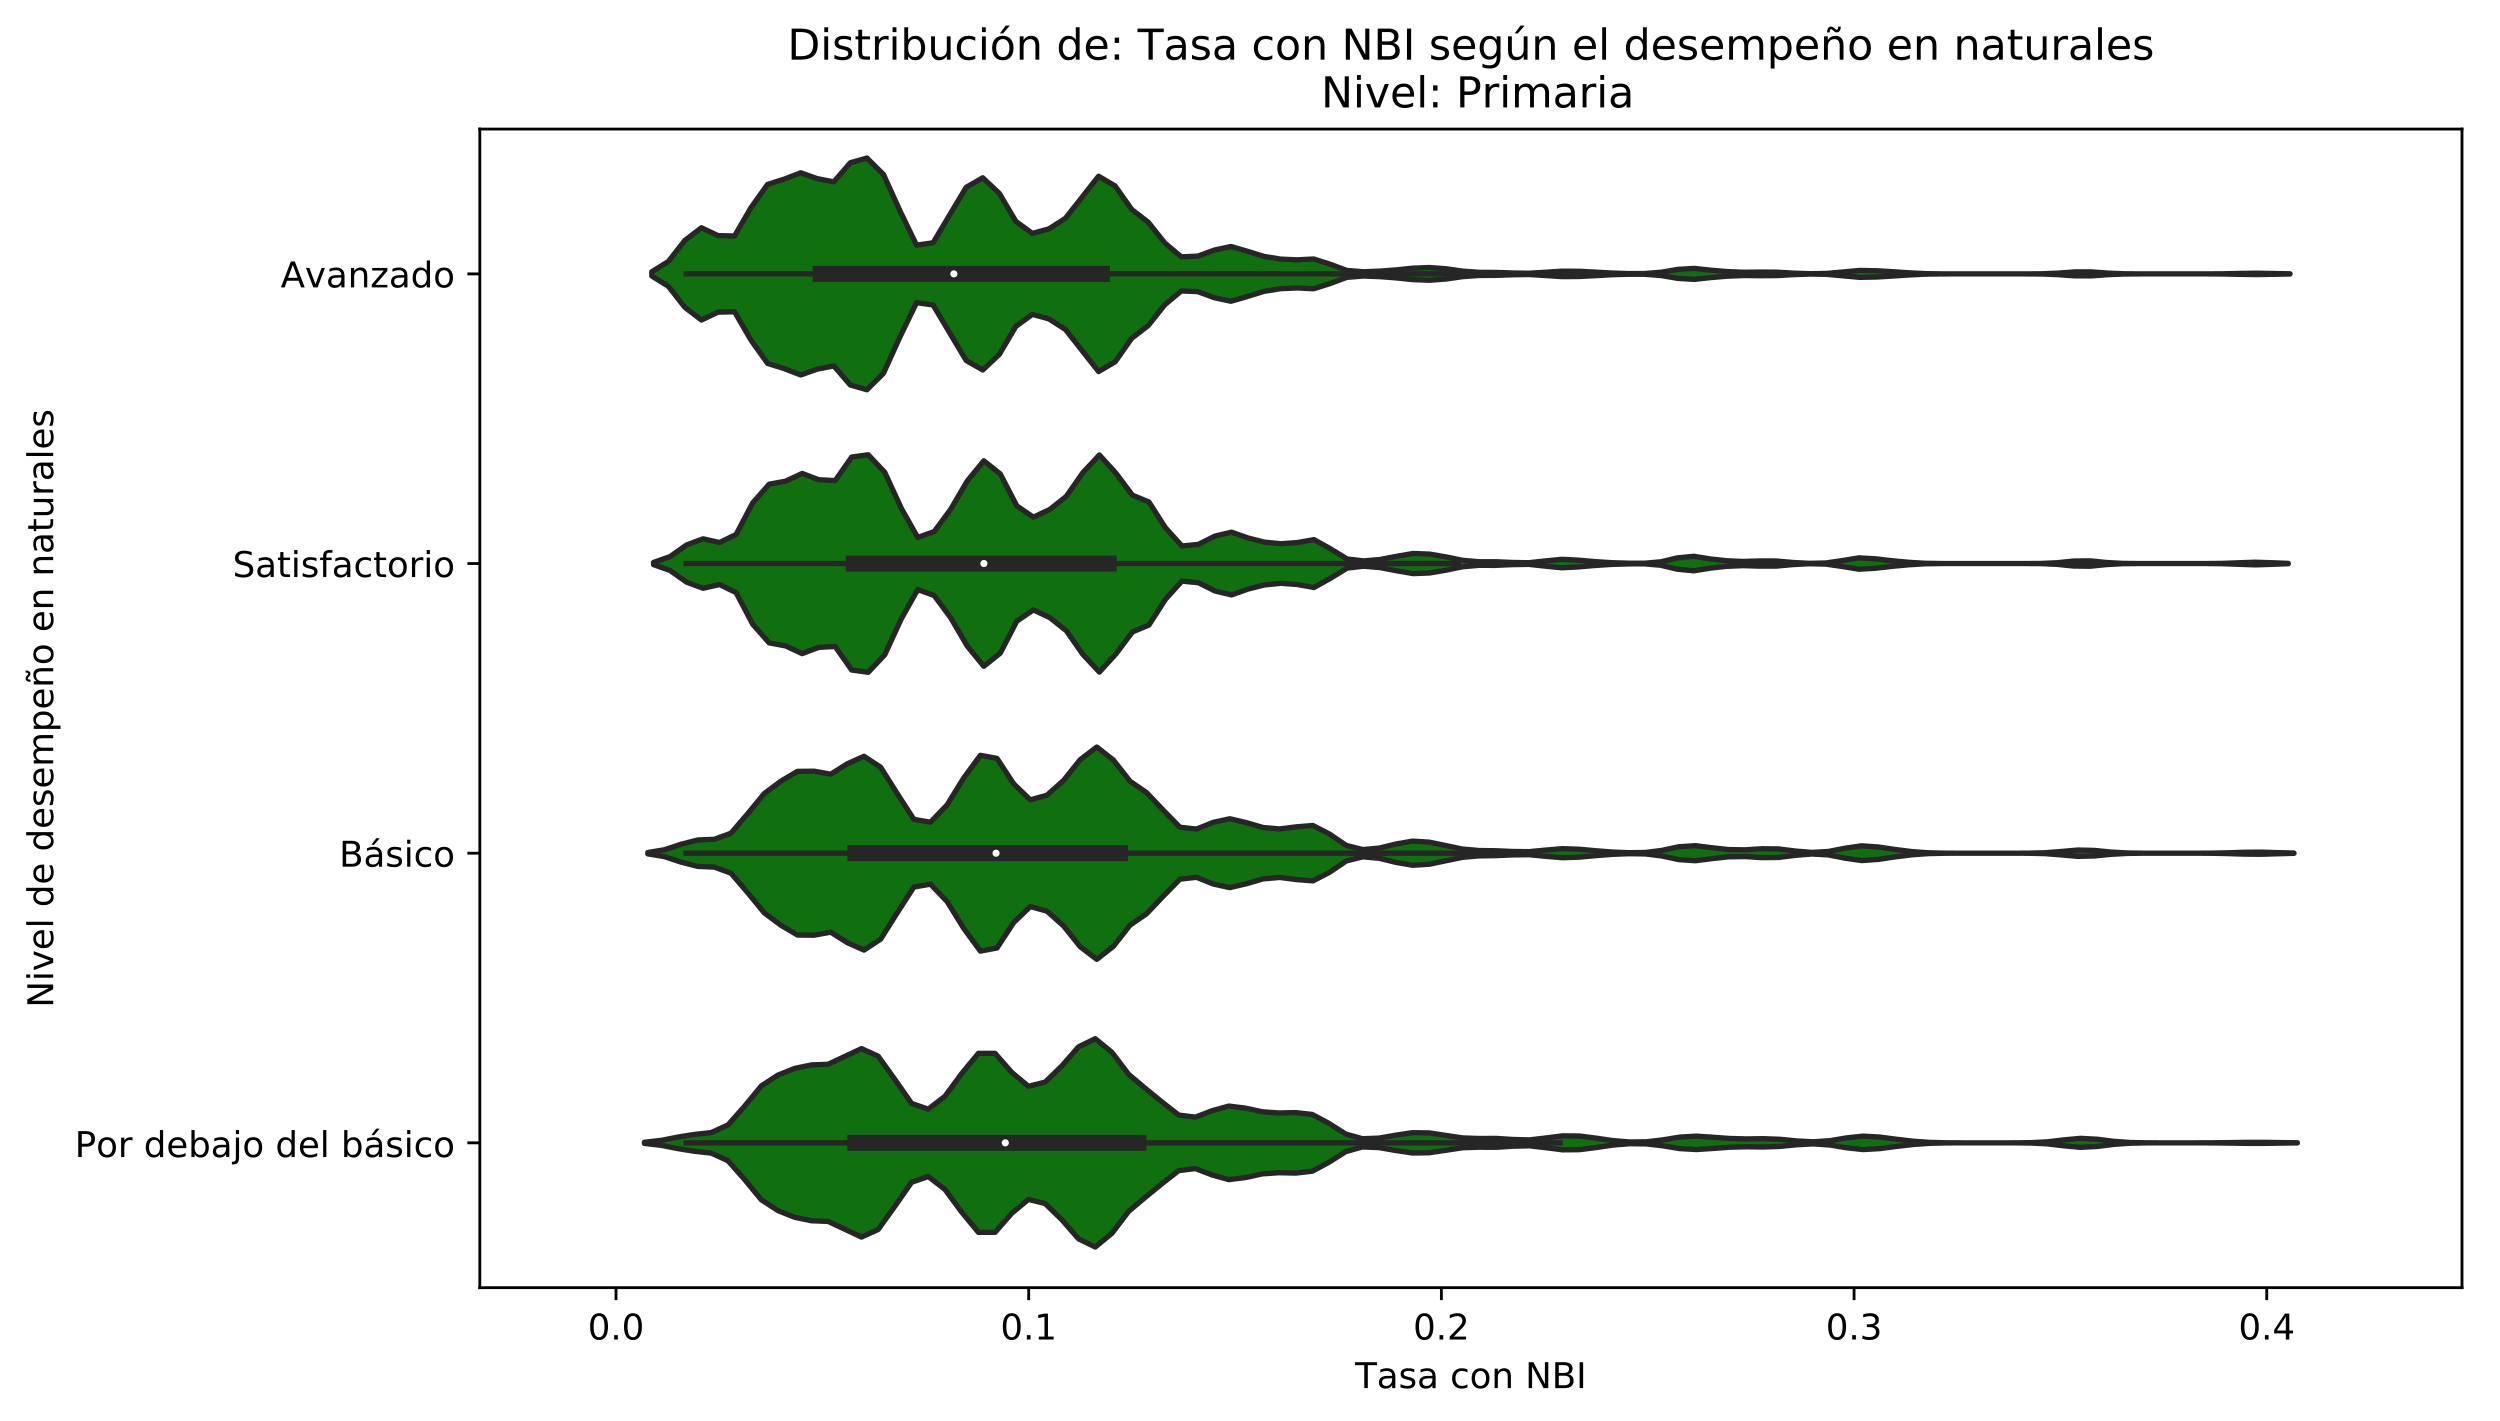 <?xml version="1.0" encoding="utf-8" standalone="no"?>
<!DOCTYPE svg PUBLIC "-//W3C//DTD SVG 1.1//EN"
  "http://www.w3.org/Graphics/SVG/1.1/DTD/svg11.dtd">
<!-- Created with matplotlib (https://matplotlib.org/) -->
<svg height="400.048pt" version="1.1" viewBox="0 0 703.773 400.048" width="703.773pt" xmlns="http://www.w3.org/2000/svg" xmlns:xlink="http://www.w3.org/1999/xlink">
 <defs>
  <style type="text/css">
*{stroke-linecap:butt;stroke-linejoin:round;}
  </style>
 </defs>
 <g id="figure_1">
  <g id="patch_1">
   <path d="M 0 400.048 
L 703.773 400.048 
L 703.773 0 
L 0 0 
z
" style="fill:#ffffff;"/>
  </g>
  <g id="axes_1">
   <g id="patch_2">
    <path d="M 135.073 362.491 
L 693.073 362.491 
L 693.073 36.331 
L 135.073 36.331 
z
" style="fill:#ffffff;"/>
   </g>
   <g id="PolyCollection_1">
    <defs>
     <path d="M 183.487 -322.349 
L 183.487 -323.544 
L 188.145 -326.43 
L 192.803 -332.378 
L 197.462 -335.932 
L 202.12 -333.726 
L 206.778 -333.614 
L 211.437 -341.637 
L 216.095 -348.154 
L 220.753 -349.611 
L 225.411 -351.407 
L 230.07 -349.758 
L 234.728 -348.862 
L 239.386 -354.24 
L 244.045 -355.562 
L 248.703 -350.943 
L 253.361 -340.665 
L 258.02 -331.045 
L 262.678 -331.711 
L 267.336 -339.539 
L 271.995 -347.328 
L 276.653 -349.998 
L 281.311 -345.61 
L 285.97 -337.732 
L 290.628 -334.344 
L 295.286 -335.623 
L 299.945 -338.609 
L 304.603 -344.529 
L 309.261 -350.439 
L 313.92 -347.698 
L 318.578 -341.083 
L 323.236 -337.499 
L 327.895 -331.646 
L 332.553 -327.744 
L 337.211 -327.954 
L 341.869 -329.659 
L 346.528 -330.66 
L 351.186 -329.307 
L 355.844 -327.862 
L 360.503 -327.112 
L 365.161 -326.908 
L 369.819 -327.14 
L 374.478 -325.658 
L 379.136 -323.928 
L 383.794 -323.55 
L 388.453 -323.73 
L 393.111 -324.084 
L 397.769 -324.564 
L 402.428 -324.742 
L 407.086 -324.393 
L 411.744 -323.724 
L 416.403 -323.391 
L 421.061 -323.367 
L 425.719 -323.206 
L 430.378 -323.129 
L 435.036 -323.409 
L 439.694 -323.714 
L 444.353 -323.688 
L 449.011 -323.458 
L 453.669 -323.193 
L 458.327 -323.048 
L 462.986 -323.055 
L 467.644 -323.419 
L 472.302 -324.215 
L 476.961 -324.494 
L 481.619 -323.987 
L 486.277 -323.597 
L 490.936 -323.412 
L 495.594 -323.462 
L 500.252 -323.429 
L 504.911 -323.162 
L 509.569 -323 
L 514.227 -323.081 
L 518.886 -323.499 
L 523.544 -323.923 
L 528.202 -323.833 
L 532.861 -323.559 
L 537.519 -323.243 
L 542.177 -323.015 
L 546.836 -322.953 
L 551.494 -322.946 
L 556.152 -322.946 
L 560.811 -322.946 
L 565.469 -322.946 
L 570.127 -322.948 
L 574.785 -322.981 
L 579.444 -323.171 
L 584.102 -323.513 
L 588.76 -323.512 
L 593.419 -323.17 
L 598.077 -322.981 
L 602.735 -322.948 
L 607.394 -322.946 
L 612.052 -322.946 
L 616.71 -322.946 
L 621.369 -322.95 
L 626.027 -322.982 
L 630.685 -323.08 
L 635.344 -323.144 
L 640.002 -323.062 
L 644.66 -322.973 
L 644.66 -322.919 
L 644.66 -322.919 
L 640.002 -322.831 
L 635.344 -322.749 
L 630.685 -322.813 
L 626.027 -322.911 
L 621.369 -322.942 
L 616.71 -322.946 
L 612.052 -322.946 
L 607.394 -322.946 
L 602.735 -322.944 
L 598.077 -322.911 
L 593.419 -322.723 
L 588.76 -322.38 
L 584.102 -322.379 
L 579.444 -322.722 
L 574.785 -322.911 
L 570.127 -322.944 
L 565.469 -322.946 
L 560.811 -322.946 
L 556.152 -322.946 
L 551.494 -322.946 
L 546.836 -322.94 
L 542.177 -322.878 
L 537.519 -322.649 
L 532.861 -322.334 
L 528.202 -322.06 
L 523.544 -321.97 
L 518.886 -322.393 
L 514.227 -322.812 
L 509.569 -322.892 
L 504.911 -322.73 
L 500.252 -322.463 
L 495.594 -322.431 
L 490.936 -322.481 
L 486.277 -322.295 
L 481.619 -321.906 
L 476.961 -321.399 
L 472.302 -321.678 
L 467.644 -322.474 
L 462.986 -322.837 
L 458.327 -322.844 
L 453.669 -322.699 
L 449.011 -322.434 
L 444.353 -322.204 
L 439.694 -322.178 
L 435.036 -322.483 
L 430.378 -322.764 
L 425.719 -322.686 
L 421.061 -322.526 
L 416.403 -322.501 
L 411.744 -322.168 
L 407.086 -321.5 
L 402.428 -321.15 
L 397.769 -321.329 
L 393.111 -321.809 
L 388.453 -322.163 
L 383.794 -322.343 
L 379.136 -321.964 
L 374.478 -320.235 
L 369.819 -318.753 
L 365.161 -318.985 
L 360.503 -318.78 
L 355.844 -318.03 
L 351.186 -316.586 
L 346.528 -315.232 
L 341.869 -316.233 
L 337.211 -317.938 
L 332.553 -318.149 
L 327.895 -314.247 
L 323.236 -308.394 
L 318.578 -304.809 
L 313.92 -298.194 
L 309.261 -295.453 
L 304.603 -301.364 
L 299.945 -307.283 
L 295.286 -310.27 
L 290.628 -311.549 
L 285.97 -308.16 
L 281.311 -300.282 
L 276.653 -295.894 
L 271.995 -298.565 
L 267.336 -306.353 
L 262.678 -314.181 
L 258.02 -314.847 
L 253.361 -305.228 
L 248.703 -294.95 
L 244.045 -290.33 
L 239.386 -291.653 
L 234.728 -297.03 
L 230.07 -296.134 
L 225.411 -294.486 
L 220.753 -296.281 
L 216.095 -297.738 
L 211.437 -304.256 
L 206.778 -312.278 
L 202.12 -312.166 
L 197.462 -309.96 
L 192.803 -313.515 
L 188.145 -319.463 
L 183.487 -322.349 
z
" id="m5e49f0e936" style="stroke:#262626;stroke-width:1.5;"/>
    </defs>
    <g clip-path="url(#p436d65bd64)">
     <use style="fill:#107010;stroke:#262626;stroke-width:1.5;" x="0" xlink:href="#m5e49f0e936" y="400.048"/>
    </g>
   </g>
   <g id="PolyCollection_2">
    <defs>
     <path d="M 183.978 -241.088 
L 183.978 -241.725 
L 188.627 -243.359 
L 193.275 -246.645 
L 197.923 -248.369 
L 202.572 -247.329 
L 207.22 -249.597 
L 211.869 -258.452 
L 216.517 -263.737 
L 221.165 -264.601 
L 225.814 -266.769 
L 230.462 -265.005 
L 235.111 -264.755 
L 239.759 -271.386 
L 244.407 -272.028 
L 249.056 -267.11 
L 253.704 -257.006 
L 258.353 -248.741 
L 263.001 -250.427 
L 267.649 -256.71 
L 272.298 -264.653 
L 276.946 -270.333 
L 281.594 -266.619 
L 286.243 -257.634 
L 290.891 -254.467 
L 295.54 -256.637 
L 300.188 -260.333 
L 304.836 -266.996 
L 309.485 -271.969 
L 314.133 -266.862 
L 318.782 -260.662 
L 323.43 -258.736 
L 328.078 -251.486 
L 332.727 -246.352 
L 337.375 -246.817 
L 342.023 -249.137 
L 346.672 -250.246 
L 351.32 -248.605 
L 355.969 -247.425 
L 360.617 -246.98 
L 365.265 -247.323 
L 369.914 -248.147 
L 374.562 -245.545 
L 379.211 -242.698 
L 383.859 -242.159 
L 388.507 -242.55 
L 393.156 -243.446 
L 397.804 -244.243 
L 402.452 -244.065 
L 407.101 -243.269 
L 411.749 -242.313 
L 416.398 -241.913 
L 421.046 -241.925 
L 425.694 -241.716 
L 430.343 -241.642 
L 434.991 -242.141 
L 439.64 -242.602 
L 444.288 -242.366 
L 448.936 -241.959 
L 453.585 -241.66 
L 458.233 -241.512 
L 462.881 -241.493 
L 467.53 -241.894 
L 472.178 -243.004 
L 476.827 -243.456 
L 481.475 -242.699 
L 486.123 -242.195 
L 490.772 -241.996 
L 495.42 -242.147 
L 500.069 -242.127 
L 504.717 -241.708 
L 509.365 -241.468 
L 514.014 -241.573 
L 518.662 -242.249 
L 523.311 -243.009 
L 527.959 -242.741 
L 532.607 -242.2 
L 537.256 -241.767 
L 541.904 -241.482 
L 546.552 -241.412 
L 551.201 -241.406 
L 555.849 -241.406 
L 560.498 -241.406 
L 565.146 -241.406 
L 569.794 -241.407 
L 574.443 -241.434 
L 579.091 -241.639 
L 583.74 -242.109 
L 588.388 -242.167 
L 593.036 -241.702 
L 597.685 -241.447 
L 602.333 -241.408 
L 606.981 -241.406 
L 611.63 -241.406 
L 616.278 -241.406 
L 620.927 -241.41 
L 625.575 -241.452 
L 630.223 -241.626 
L 634.872 -241.782 
L 639.52 -241.637 
L 644.169 -241.457 
L 644.169 -241.355 
L 644.169 -241.355 
L 639.52 -241.175 
L 634.872 -241.03 
L 630.223 -241.187 
L 625.575 -241.36 
L 620.927 -241.403 
L 616.278 -241.406 
L 611.63 -241.406 
L 606.981 -241.406 
L 602.333 -241.404 
L 597.685 -241.365 
L 593.036 -241.111 
L 588.388 -240.645 
L 583.74 -240.703 
L 579.091 -241.173 
L 574.443 -241.379 
L 569.794 -241.405 
L 565.146 -241.406 
L 560.498 -241.406 
L 555.849 -241.406 
L 551.201 -241.406 
L 546.552 -241.4 
L 541.904 -241.331 
L 537.256 -241.045 
L 532.607 -240.612 
L 527.959 -240.072 
L 523.311 -239.803 
L 518.662 -240.564 
L 514.014 -241.239 
L 509.365 -241.345 
L 504.717 -241.105 
L 500.069 -240.685 
L 495.42 -240.666 
L 490.772 -240.817 
L 486.123 -240.618 
L 481.475 -240.114 
L 476.827 -239.356 
L 472.178 -239.809 
L 467.53 -240.918 
L 462.881 -241.32 
L 458.233 -241.301 
L 453.585 -241.152 
L 448.936 -240.853 
L 444.288 -240.447 
L 439.64 -240.211 
L 434.991 -240.672 
L 430.343 -241.171 
L 425.694 -241.097 
L 421.046 -240.888 
L 416.398 -240.899 
L 411.749 -240.5 
L 407.101 -239.543 
L 402.452 -238.747 
L 397.804 -238.569 
L 393.156 -239.367 
L 388.507 -240.263 
L 383.859 -240.654 
L 379.211 -240.114 
L 374.562 -237.268 
L 369.914 -234.665 
L 365.265 -235.49 
L 360.617 -235.833 
L 355.969 -235.387 
L 351.32 -234.208 
L 346.672 -232.566 
L 342.023 -233.675 
L 337.375 -235.996 
L 332.727 -236.461 
L 328.078 -231.326 
L 323.43 -224.077 
L 318.782 -222.15 
L 314.133 -215.95 
L 309.485 -210.843 
L 304.836 -215.816 
L 300.188 -222.479 
L 295.54 -226.175 
L 290.891 -228.345 
L 286.243 -225.178 
L 281.594 -216.194 
L 276.946 -212.479 
L 272.298 -218.16 
L 267.649 -226.102 
L 263.001 -232.385 
L 258.353 -234.071 
L 253.704 -225.806 
L 249.056 -215.702 
L 244.407 -210.784 
L 239.759 -211.426 
L 235.111 -218.058 
L 230.462 -217.807 
L 225.814 -216.043 
L 221.165 -218.211 
L 216.517 -219.075 
L 211.869 -224.361 
L 207.22 -233.216 
L 202.572 -235.484 
L 197.923 -234.443 
L 193.275 -236.167 
L 188.627 -239.454 
L 183.978 -241.088 
z
" id="m58776762fe" style="stroke:#262626;stroke-width:1.5;"/>
    </defs>
    <g clip-path="url(#p436d65bd64)">
     <use style="fill:#107010;stroke:#262626;stroke-width:1.5;" x="0" xlink:href="#m58776762fe" y="400.048"/>
    </g>
   </g>
   <g id="PolyCollection_3">
    <defs>
     <path d="M 182.367 -159.669 
L 182.367 -160.064 
L 187.048 -160.838 
L 191.729 -162.388 
L 196.41 -163.585 
L 201.091 -163.786 
L 205.772 -165.494 
L 210.452 -170.943 
L 215.133 -176.652 
L 219.814 -180.134 
L 224.495 -182.91 
L 229.176 -182.952 
L 233.857 -182.104 
L 238.538 -185.053 
L 243.219 -187.146 
L 247.9 -184.072 
L 252.581 -176.648 
L 257.262 -169.393 
L 261.943 -168.593 
L 266.624 -173.483 
L 271.305 -181.046 
L 275.986 -187.426 
L 280.667 -186.556 
L 285.348 -179.407 
L 290.028 -174.893 
L 294.709 -176.176 
L 299.39 -180.334 
L 304.071 -186.183 
L 308.752 -189.75 
L 313.433 -186.087 
L 318.114 -180.125 
L 322.795 -176.892 
L 327.476 -171.964 
L 332.157 -167.181 
L 336.838 -166.658 
L 341.519 -168.543 
L 346.2 -169.567 
L 350.881 -168.466 
L 355.562 -167.104 
L 360.243 -166.698 
L 364.924 -167.292 
L 369.604 -167.663 
L 374.285 -165.248 
L 378.966 -162.061 
L 383.647 -160.893 
L 388.328 -161.318 
L 393.009 -162.463 
L 397.69 -163.275 
L 402.371 -162.975 
L 407.052 -161.996 
L 411.733 -161.029 
L 416.414 -160.622 
L 421.095 -160.562 
L 425.776 -160.353 
L 430.457 -160.303 
L 435.138 -160.747 
L 439.819 -161.144 
L 444.5 -160.99 
L 449.181 -160.564 
L 453.861 -160.199 
L 458.542 -160.012 
L 463.223 -160.078 
L 467.904 -160.668 
L 472.585 -161.678 
L 477.266 -161.99 
L 481.947 -161.4 
L 486.628 -160.885 
L 491.309 -160.822 
L 495.99 -161.12 
L 500.671 -161.068 
L 505.352 -160.485 
L 510.033 -160.098 
L 514.714 -160.357 
L 519.395 -161.272 
L 524.076 -161.948 
L 528.757 -161.617 
L 533.437 -160.919 
L 538.118 -160.334 
L 542.799 -159.989 
L 547.48 -159.883 
L 552.161 -159.867 
L 556.842 -159.866 
L 561.523 -159.866 
L 566.204 -159.867 
L 570.885 -159.881 
L 575.566 -159.989 
L 580.247 -160.35 
L 584.928 -160.762 
L 589.609 -160.648 
L 594.29 -160.188 
L 598.971 -159.929 
L 603.652 -159.872 
L 608.333 -159.866 
L 613.013 -159.866 
L 617.694 -159.868 
L 622.375 -159.887 
L 627.056 -159.975 
L 631.737 -160.132 
L 636.418 -160.174 
L 641.099 -160.034 
L 645.78 -159.909 
L 645.78 -159.823 
L 645.78 -159.823 
L 641.099 -159.698 
L 636.418 -159.558 
L 631.737 -159.6 
L 627.056 -159.758 
L 622.375 -159.845 
L 617.694 -159.864 
L 613.013 -159.866 
L 608.333 -159.866 
L 603.652 -159.861 
L 598.971 -159.804 
L 594.29 -159.545 
L 589.609 -159.084 
L 584.928 -158.97 
L 580.247 -159.382 
L 575.566 -159.743 
L 570.885 -159.851 
L 566.204 -159.865 
L 561.523 -159.866 
L 556.842 -159.866 
L 552.161 -159.865 
L 547.48 -159.85 
L 542.799 -159.744 
L 538.118 -159.399 
L 533.437 -158.814 
L 528.757 -158.115 
L 524.076 -157.784 
L 519.395 -158.46 
L 514.714 -159.375 
L 510.033 -159.634 
L 505.352 -159.248 
L 500.671 -158.665 
L 495.99 -158.612 
L 491.309 -158.91 
L 486.628 -158.847 
L 481.947 -158.332 
L 477.266 -157.743 
L 472.585 -158.055 
L 467.904 -159.064 
L 463.223 -159.654 
L 458.542 -159.72 
L 453.861 -159.534 
L 449.181 -159.168 
L 444.5 -158.743 
L 439.819 -158.588 
L 435.138 -158.986 
L 430.457 -159.43 
L 425.776 -159.38 
L 421.095 -159.17 
L 416.414 -159.11 
L 411.733 -158.703 
L 407.052 -157.737 
L 402.371 -156.757 
L 397.69 -156.458 
L 393.009 -157.269 
L 388.328 -158.414 
L 383.647 -158.839 
L 378.966 -157.671 
L 374.285 -154.484 
L 369.604 -152.069 
L 364.924 -152.441 
L 360.243 -153.035 
L 355.562 -152.629 
L 350.881 -151.266 
L 346.2 -150.165 
L 341.519 -151.19 
L 336.838 -153.075 
L 332.157 -152.552 
L 327.476 -147.769 
L 322.795 -142.84 
L 318.114 -139.608 
L 313.433 -133.645 
L 308.752 -129.983 
L 304.071 -133.55 
L 299.39 -139.399 
L 294.709 -143.556 
L 290.028 -144.839 
L 285.348 -140.325 
L 280.667 -133.177 
L 275.986 -132.306 
L 271.305 -138.686 
L 266.624 -146.249 
L 261.943 -151.14 
L 257.262 -150.339 
L 252.581 -143.085 
L 247.9 -135.66 
L 243.219 -132.586 
L 238.538 -134.679 
L 233.857 -137.628 
L 229.176 -136.781 
L 224.495 -136.822 
L 219.814 -139.598 
L 215.133 -143.08 
L 210.452 -148.79 
L 205.772 -154.239 
L 201.091 -155.947 
L 196.41 -156.147 
L 191.729 -157.344 
L 187.048 -158.894 
L 182.367 -159.669 
z
" id="ma021d42255" style="stroke:#262626;stroke-width:1.5;"/>
    </defs>
    <g clip-path="url(#p436d65bd64)">
     <use style="fill:#107010;stroke:#262626;stroke-width:1.5;" x="0" xlink:href="#ma021d42255" y="400.048"/>
    </g>
   </g>
   <g id="PolyCollection_4">
    <defs>
     <path d="M 181.412 -78.155 
L 181.412 -78.498 
L 186.112 -79.023 
L 190.812 -79.952 
L 195.513 -80.702 
L 200.213 -81.221 
L 204.913 -83.352 
L 209.613 -88.642 
L 214.313 -94.348 
L 219.014 -97.41 
L 223.714 -99.29 
L 228.414 -100.266 
L 233.114 -100.448 
L 237.815 -102.646 
L 242.515 -104.851 
L 247.215 -102.72 
L 251.915 -96.175 
L 256.616 -89.428 
L 261.316 -87.811 
L 266.016 -91.448 
L 270.716 -97.814 
L 275.417 -103.524 
L 280.117 -103.516 
L 284.817 -98.163 
L 289.517 -94.247 
L 294.217 -95.423 
L 298.918 -99.976 
L 303.618 -105.35 
L 308.318 -107.651 
L 313.018 -103.8 
L 317.719 -97.62 
L 322.419 -93.659 
L 327.119 -89.815 
L 331.819 -86.151 
L 336.52 -85.568 
L 341.22 -87.375 
L 345.92 -88.681 
L 350.62 -88.105 
L 355.321 -87.071 
L 360.021 -86.739 
L 364.721 -86.846 
L 369.421 -86.315 
L 374.121 -83.798 
L 378.822 -80.807 
L 383.522 -79.491 
L 388.222 -79.667 
L 392.922 -80.489 
L 397.623 -81.185 
L 402.323 -81.124 
L 407.023 -80.421 
L 411.723 -79.717 
L 416.424 -79.552 
L 421.124 -79.582 
L 425.824 -79.283 
L 430.524 -79.163 
L 435.224 -79.706 
L 439.925 -80.298 
L 444.625 -80.253 
L 449.325 -79.652 
L 454.025 -78.96 
L 458.726 -78.577 
L 463.426 -78.626 
L 468.126 -79.171 
L 472.826 -79.945 
L 477.527 -80.217 
L 482.227 -79.909 
L 486.927 -79.56 
L 491.627 -79.439 
L 496.328 -79.504 
L 501.028 -79.335 
L 505.728 -78.876 
L 510.428 -78.622 
L 515.128 -78.935 
L 519.829 -79.724 
L 524.529 -80.224 
L 529.229 -79.948 
L 533.929 -79.334 
L 538.63 -78.786 
L 543.33 -78.46 
L 548.03 -78.348 
L 552.73 -78.328 
L 557.431 -78.326 
L 562.131 -78.327 
L 566.831 -78.331 
L 571.531 -78.378 
L 576.232 -78.611 
L 580.932 -79.155 
L 585.632 -79.597 
L 590.332 -79.353 
L 595.032 -78.764 
L 599.733 -78.425 
L 604.433 -78.338 
L 609.133 -78.327 
L 613.833 -78.327 
L 618.534 -78.33 
L 623.234 -78.348 
L 627.934 -78.406 
L 632.634 -78.478 
L 637.335 -78.478 
L 642.035 -78.406 
L 646.735 -78.348 
L 646.735 -78.304 
L 646.735 -78.304 
L 642.035 -78.246 
L 637.335 -78.175 
L 632.634 -78.175 
L 627.934 -78.246 
L 623.234 -78.304 
L 618.534 -78.323 
L 613.833 -78.326 
L 609.133 -78.326 
L 604.433 -78.315 
L 599.733 -78.228 
L 595.032 -77.888 
L 590.332 -77.299 
L 585.632 -77.056 
L 580.932 -77.498 
L 576.232 -78.042 
L 571.531 -78.275 
L 566.831 -78.321 
L 562.131 -78.326 
L 557.431 -78.326 
L 552.73 -78.324 
L 548.03 -78.304 
L 543.33 -78.193 
L 538.63 -77.867 
L 533.929 -77.319 
L 529.229 -76.704 
L 524.529 -76.429 
L 519.829 -76.928 
L 515.128 -77.717 
L 510.428 -78.03 
L 505.728 -77.776 
L 501.028 -77.318 
L 496.328 -77.149 
L 491.627 -77.214 
L 486.927 -77.093 
L 482.227 -76.744 
L 477.527 -76.436 
L 472.826 -76.707 
L 468.126 -77.482 
L 463.426 -78.026 
L 458.726 -78.076 
L 454.025 -77.692 
L 449.325 -77.001 
L 444.625 -76.4 
L 439.925 -76.354 
L 435.224 -76.947 
L 430.524 -77.489 
L 425.824 -77.37 
L 421.124 -77.07 
L 416.424 -77.1 
L 411.723 -76.936 
L 407.023 -76.232 
L 402.323 -75.529 
L 397.623 -75.468 
L 392.922 -76.163 
L 388.222 -76.985 
L 383.522 -77.162 
L 378.822 -75.845 
L 374.121 -72.854 
L 369.421 -70.337 
L 364.721 -69.806 
L 360.021 -69.914 
L 355.321 -69.582 
L 350.62 -68.548 
L 345.92 -67.971 
L 341.22 -69.277 
L 336.52 -71.084 
L 331.819 -70.502 
L 327.119 -66.838 
L 322.419 -62.993 
L 317.719 -59.033 
L 313.018 -52.853 
L 308.318 -49.001 
L 303.618 -51.302 
L 298.918 -56.676 
L 294.217 -61.23 
L 289.517 -62.405 
L 284.817 -58.49 
L 280.117 -53.136 
L 275.417 -53.129 
L 270.716 -58.839 
L 266.016 -65.205 
L 261.316 -68.842 
L 256.616 -67.224 
L 251.915 -60.478 
L 247.215 -53.933 
L 242.515 -51.802 
L 237.815 -54.007 
L 233.114 -56.205 
L 228.414 -56.386 
L 223.714 -57.363 
L 219.014 -59.242 
L 214.313 -62.304 
L 209.613 -68.011 
L 204.913 -73.301 
L 200.213 -75.432 
L 195.513 -75.95 
L 190.812 -76.7 
L 186.112 -77.629 
L 181.412 -78.155 
z
" id="m48f2f990d2" style="stroke:#262626;stroke-width:1.5;"/>
    </defs>
    <g clip-path="url(#p436d65bd64)">
     <use style="fill:#107010;stroke:#262626;stroke-width:1.5;" x="0" xlink:href="#m48f2f990d2" y="400.048"/>
    </g>
   </g>
   <g id="matplotlib.axis_1">
    <g id="xtick_1">
     <g id="line2d_1">
      <defs>
       <path d="M 0 0 
L 0 3.5 
" id="ma6c161cfc2" style="stroke:#000000;stroke-width:0.8;"/>
      </defs>
      <g>
       <use style="stroke:#000000;stroke-width:0.8;" x="173.415" xlink:href="#ma6c161cfc2" y="362.491"/>
      </g>
     </g>
     <g id="text_1">
      <!-- 0.0 -->
      <defs>
       <path d="M 31.781 66.406 
Q 24.172 66.406 20.328 58.906 
Q 16.5 51.422 16.5 36.375 
Q 16.5 21.391 20.328 13.891 
Q 24.172 6.391 31.781 6.391 
Q 39.453 6.391 43.281 13.891 
Q 47.125 21.391 47.125 36.375 
Q 47.125 51.422 43.281 58.906 
Q 39.453 66.406 31.781 66.406 
z
M 31.781 74.219 
Q 44.047 74.219 50.516 64.516 
Q 56.984 54.828 56.984 36.375 
Q 56.984 17.969 50.516 8.266 
Q 44.047 -1.422 31.781 -1.422 
Q 19.531 -1.422 13.062 8.266 
Q 6.594 17.969 6.594 36.375 
Q 6.594 54.828 13.062 64.516 
Q 19.531 74.219 31.781 74.219 
z
" id="DejaVuSans-48"/>
       <path d="M 10.688 12.406 
L 21 12.406 
L 21 0 
L 10.688 0 
z
" id="DejaVuSans-46"/>
      </defs>
      <g transform="translate(165.464 377.09)scale(0.1 -0.1)">
       <use xlink:href="#DejaVuSans-48"/>
       <use x="63.623" xlink:href="#DejaVuSans-46"/>
       <use x="95.41" xlink:href="#DejaVuSans-48"/>
      </g>
     </g>
    </g>
    <g id="xtick_2">
     <g id="line2d_2">
      <g>
       <use style="stroke:#000000;stroke-width:0.8;" x="289.589" xlink:href="#ma6c161cfc2" y="362.491"/>
      </g>
     </g>
     <g id="text_2">
      <!-- 0.1 -->
      <defs>
       <path d="M 12.406 8.297 
L 28.516 8.297 
L 28.516 63.922 
L 10.984 60.406 
L 10.984 69.391 
L 28.422 72.906 
L 38.281 72.906 
L 38.281 8.297 
L 54.391 8.297 
L 54.391 0 
L 12.406 0 
z
" id="DejaVuSans-49"/>
      </defs>
      <g transform="translate(281.638 377.09)scale(0.1 -0.1)">
       <use xlink:href="#DejaVuSans-48"/>
       <use x="63.623" xlink:href="#DejaVuSans-46"/>
       <use x="95.41" xlink:href="#DejaVuSans-49"/>
      </g>
     </g>
    </g>
    <g id="xtick_3">
     <g id="line2d_3">
      <g>
       <use style="stroke:#000000;stroke-width:0.8;" x="405.763" xlink:href="#ma6c161cfc2" y="362.491"/>
      </g>
     </g>
     <g id="text_3">
      <!-- 0.2 -->
      <defs>
       <path d="M 19.188 8.297 
L 53.609 8.297 
L 53.609 0 
L 7.328 0 
L 7.328 8.297 
Q 12.938 14.109 22.625 23.891 
Q 32.328 33.688 34.812 36.531 
Q 39.547 41.844 41.422 45.531 
Q 43.312 49.219 43.312 52.781 
Q 43.312 58.594 39.234 62.25 
Q 35.156 65.922 28.609 65.922 
Q 23.969 65.922 18.812 64.312 
Q 13.672 62.703 7.812 59.422 
L 7.812 69.391 
Q 13.766 71.781 18.938 73 
Q 24.125 74.219 28.422 74.219 
Q 39.75 74.219 46.484 68.547 
Q 53.219 62.891 53.219 53.422 
Q 53.219 48.922 51.531 44.891 
Q 49.859 40.875 45.406 35.406 
Q 44.188 33.984 37.641 27.219 
Q 31.109 20.453 19.188 8.297 
z
" id="DejaVuSans-50"/>
      </defs>
      <g transform="translate(397.812 377.09)scale(0.1 -0.1)">
       <use xlink:href="#DejaVuSans-48"/>
       <use x="63.623" xlink:href="#DejaVuSans-46"/>
       <use x="95.41" xlink:href="#DejaVuSans-50"/>
      </g>
     </g>
    </g>
    <g id="xtick_4">
     <g id="line2d_4">
      <g>
       <use style="stroke:#000000;stroke-width:0.8;" x="521.937" xlink:href="#ma6c161cfc2" y="362.491"/>
      </g>
     </g>
     <g id="text_4">
      <!-- 0.3 -->
      <defs>
       <path d="M 40.578 39.312 
Q 47.656 37.797 51.625 33 
Q 55.609 28.219 55.609 21.188 
Q 55.609 10.406 48.188 4.484 
Q 40.766 -1.422 27.094 -1.422 
Q 22.516 -1.422 17.656 -0.516 
Q 12.797 0.391 7.625 2.203 
L 7.625 11.719 
Q 11.719 9.328 16.594 8.109 
Q 21.484 6.891 26.812 6.891 
Q 36.078 6.891 40.938 10.547 
Q 45.797 14.203 45.797 21.188 
Q 45.797 27.641 41.281 31.266 
Q 36.766 34.906 28.719 34.906 
L 20.219 34.906 
L 20.219 43.016 
L 29.109 43.016 
Q 36.375 43.016 40.234 45.922 
Q 44.094 48.828 44.094 54.297 
Q 44.094 59.906 40.109 62.906 
Q 36.141 65.922 28.719 65.922 
Q 24.656 65.922 20.016 65.031 
Q 15.375 64.156 9.812 62.312 
L 9.812 71.094 
Q 15.438 72.656 20.344 73.438 
Q 25.25 74.219 29.594 74.219 
Q 40.828 74.219 47.359 69.109 
Q 53.906 64.016 53.906 55.328 
Q 53.906 49.266 50.438 45.094 
Q 46.969 40.922 40.578 39.312 
z
" id="DejaVuSans-51"/>
      </defs>
      <g transform="translate(513.986 377.09)scale(0.1 -0.1)">
       <use xlink:href="#DejaVuSans-48"/>
       <use x="63.623" xlink:href="#DejaVuSans-46"/>
       <use x="95.41" xlink:href="#DejaVuSans-51"/>
      </g>
     </g>
    </g>
    <g id="xtick_5">
     <g id="line2d_5">
      <g>
       <use style="stroke:#000000;stroke-width:0.8;" x="638.111" xlink:href="#ma6c161cfc2" y="362.491"/>
      </g>
     </g>
     <g id="text_5">
      <!-- 0.4 -->
      <defs>
       <path d="M 37.797 64.312 
L 12.891 25.391 
L 37.797 25.391 
z
M 35.203 72.906 
L 47.609 72.906 
L 47.609 25.391 
L 58.016 25.391 
L 58.016 17.188 
L 47.609 17.188 
L 47.609 0 
L 37.797 0 
L 37.797 17.188 
L 4.891 17.188 
L 4.891 26.703 
z
" id="DejaVuSans-52"/>
      </defs>
      <g transform="translate(630.16 377.09)scale(0.1 -0.1)">
       <use xlink:href="#DejaVuSans-48"/>
       <use x="63.623" xlink:href="#DejaVuSans-46"/>
       <use x="95.41" xlink:href="#DejaVuSans-52"/>
      </g>
     </g>
    </g>
    <g id="text_6">
     <!-- Tasa con NBI -->
     <defs>
      <path d="M -0.297 72.906 
L 61.375 72.906 
L 61.375 64.594 
L 35.5 64.594 
L 35.5 0 
L 25.594 0 
L 25.594 64.594 
L -0.297 64.594 
z
" id="DejaVuSans-84"/>
      <path d="M 34.281 27.484 
Q 23.391 27.484 19.188 25 
Q 14.984 22.516 14.984 16.5 
Q 14.984 11.719 18.141 8.906 
Q 21.297 6.109 26.703 6.109 
Q 34.188 6.109 38.703 11.406 
Q 43.219 16.703 43.219 25.484 
L 43.219 27.484 
z
M 52.203 31.203 
L 52.203 0 
L 43.219 0 
L 43.219 8.297 
Q 40.141 3.328 35.547 0.953 
Q 30.953 -1.422 24.312 -1.422 
Q 15.922 -1.422 10.953 3.297 
Q 6 8.016 6 15.922 
Q 6 25.141 12.172 29.828 
Q 18.359 34.516 30.609 34.516 
L 43.219 34.516 
L 43.219 35.406 
Q 43.219 41.609 39.141 45 
Q 35.062 48.391 27.688 48.391 
Q 23 48.391 18.547 47.266 
Q 14.109 46.141 10.016 43.891 
L 10.016 52.203 
Q 14.938 54.109 19.578 55.047 
Q 24.219 56 28.609 56 
Q 40.484 56 46.344 49.844 
Q 52.203 43.703 52.203 31.203 
z
" id="DejaVuSans-97"/>
      <path d="M 44.281 53.078 
L 44.281 44.578 
Q 40.484 46.531 36.375 47.5 
Q 32.281 48.484 27.875 48.484 
Q 21.188 48.484 17.844 46.438 
Q 14.5 44.391 14.5 40.281 
Q 14.5 37.156 16.891 35.375 
Q 19.281 33.594 26.516 31.984 
L 29.594 31.297 
Q 39.156 29.25 43.188 25.516 
Q 47.219 21.781 47.219 15.094 
Q 47.219 7.469 41.188 3.016 
Q 35.156 -1.422 24.609 -1.422 
Q 20.219 -1.422 15.453 -0.562 
Q 10.688 0.297 5.422 2 
L 5.422 11.281 
Q 10.406 8.688 15.234 7.391 
Q 20.062 6.109 24.812 6.109 
Q 31.156 6.109 34.562 8.281 
Q 37.984 10.453 37.984 14.406 
Q 37.984 18.062 35.516 20.016 
Q 33.062 21.969 24.703 23.781 
L 21.578 24.516 
Q 13.234 26.266 9.516 29.906 
Q 5.812 33.547 5.812 39.891 
Q 5.812 47.609 11.281 51.797 
Q 16.75 56 26.812 56 
Q 31.781 56 36.172 55.266 
Q 40.578 54.547 44.281 53.078 
z
" id="DejaVuSans-115"/>
      <path id="DejaVuSans-32"/>
      <path d="M 48.781 52.594 
L 48.781 44.188 
Q 44.969 46.297 41.141 47.344 
Q 37.312 48.391 33.406 48.391 
Q 24.656 48.391 19.812 42.844 
Q 14.984 37.312 14.984 27.297 
Q 14.984 17.281 19.812 11.734 
Q 24.656 6.203 33.406 6.203 
Q 37.312 6.203 41.141 7.25 
Q 44.969 8.297 48.781 10.406 
L 48.781 2.094 
Q 45.016 0.344 40.984 -0.531 
Q 36.969 -1.422 32.422 -1.422 
Q 20.062 -1.422 12.781 6.344 
Q 5.516 14.109 5.516 27.297 
Q 5.516 40.672 12.859 48.328 
Q 20.219 56 33.016 56 
Q 37.156 56 41.109 55.141 
Q 45.062 54.297 48.781 52.594 
z
" id="DejaVuSans-99"/>
      <path d="M 30.609 48.391 
Q 23.391 48.391 19.188 42.75 
Q 14.984 37.109 14.984 27.297 
Q 14.984 17.484 19.156 11.844 
Q 23.344 6.203 30.609 6.203 
Q 37.797 6.203 41.984 11.859 
Q 46.188 17.531 46.188 27.297 
Q 46.188 37.016 41.984 42.703 
Q 37.797 48.391 30.609 48.391 
z
M 30.609 56 
Q 42.328 56 49.016 48.375 
Q 55.719 40.766 55.719 27.297 
Q 55.719 13.875 49.016 6.219 
Q 42.328 -1.422 30.609 -1.422 
Q 18.844 -1.422 12.172 6.219 
Q 5.516 13.875 5.516 27.297 
Q 5.516 40.766 12.172 48.375 
Q 18.844 56 30.609 56 
z
" id="DejaVuSans-111"/>
      <path d="M 54.891 33.016 
L 54.891 0 
L 45.906 0 
L 45.906 32.719 
Q 45.906 40.484 42.875 44.328 
Q 39.844 48.188 33.797 48.188 
Q 26.516 48.188 22.312 43.547 
Q 18.109 38.922 18.109 30.906 
L 18.109 0 
L 9.078 0 
L 9.078 54.688 
L 18.109 54.688 
L 18.109 46.188 
Q 21.344 51.125 25.703 53.562 
Q 30.078 56 35.797 56 
Q 45.219 56 50.047 50.172 
Q 54.891 44.344 54.891 33.016 
z
" id="DejaVuSans-110"/>
      <path d="M 9.812 72.906 
L 23.094 72.906 
L 55.422 11.922 
L 55.422 72.906 
L 64.984 72.906 
L 64.984 0 
L 51.703 0 
L 19.391 60.984 
L 19.391 0 
L 9.812 0 
z
" id="DejaVuSans-78"/>
      <path d="M 19.672 34.812 
L 19.672 8.109 
L 35.5 8.109 
Q 43.453 8.109 47.281 11.406 
Q 51.125 14.703 51.125 21.484 
Q 51.125 28.328 47.281 31.562 
Q 43.453 34.812 35.5 34.812 
z
M 19.672 64.797 
L 19.672 42.828 
L 34.281 42.828 
Q 41.5 42.828 45.031 45.531 
Q 48.578 48.25 48.578 53.812 
Q 48.578 59.328 45.031 62.062 
Q 41.5 64.797 34.281 64.797 
z
M 9.812 72.906 
L 35.016 72.906 
Q 46.297 72.906 52.391 68.219 
Q 58.5 63.531 58.5 54.891 
Q 58.5 48.188 55.375 44.234 
Q 52.25 40.281 46.188 39.312 
Q 53.469 37.75 57.5 32.781 
Q 61.531 27.828 61.531 20.406 
Q 61.531 10.641 54.891 5.312 
Q 48.25 0 35.984 0 
L 9.812 0 
z
" id="DejaVuSans-66"/>
      <path d="M 9.812 72.906 
L 19.672 72.906 
L 19.672 0 
L 9.812 0 
z
" id="DejaVuSans-73"/>
     </defs>
     <g transform="translate(381.498 390.768)scale(0.1 -0.1)">
      <use xlink:href="#DejaVuSans-84"/>
      <use x="60.834" xlink:href="#DejaVuSans-97"/>
      <use x="122.113" xlink:href="#DejaVuSans-115"/>
      <use x="174.213" xlink:href="#DejaVuSans-97"/>
      <use x="235.492" xlink:href="#DejaVuSans-32"/>
      <use x="267.279" xlink:href="#DejaVuSans-99"/>
      <use x="322.26" xlink:href="#DejaVuSans-111"/>
      <use x="383.441" xlink:href="#DejaVuSans-110"/>
      <use x="446.82" xlink:href="#DejaVuSans-32"/>
      <use x="478.607" xlink:href="#DejaVuSans-78"/>
      <use x="553.412" xlink:href="#DejaVuSans-66"/>
      <use x="622.016" xlink:href="#DejaVuSans-73"/>
     </g>
    </g>
   </g>
   <g id="matplotlib.axis_2">
    <g id="ytick_1">
     <g id="line2d_6">
      <defs>
       <path d="M 0 0 
L -3.5 0 
" id="md2a7ae5b2c" style="stroke:#000000;stroke-width:0.8;"/>
      </defs>
      <g>
       <use style="stroke:#000000;stroke-width:0.8;" x="135.073" xlink:href="#md2a7ae5b2c" y="77.102"/>
      </g>
     </g>
     <g id="text_7">
      <!-- Avanzado -->
      <defs>
       <path d="M 34.188 63.188 
L 20.797 26.906 
L 47.609 26.906 
z
M 28.609 72.906 
L 39.797 72.906 
L 67.578 0 
L 57.328 0 
L 50.688 18.703 
L 17.828 18.703 
L 11.188 0 
L 0.781 0 
z
" id="DejaVuSans-65"/>
       <path d="M 2.984 54.688 
L 12.5 54.688 
L 29.594 8.797 
L 46.688 54.688 
L 56.203 54.688 
L 35.688 0 
L 23.484 0 
z
" id="DejaVuSans-118"/>
       <path d="M 5.516 54.688 
L 48.188 54.688 
L 48.188 46.484 
L 14.406 7.172 
L 48.188 7.172 
L 48.188 0 
L 4.297 0 
L 4.297 8.203 
L 38.094 47.516 
L 5.516 47.516 
z
" id="DejaVuSans-122"/>
       <path d="M 45.406 46.391 
L 45.406 75.984 
L 54.391 75.984 
L 54.391 0 
L 45.406 0 
L 45.406 8.203 
Q 42.578 3.328 38.25 0.953 
Q 33.938 -1.422 27.875 -1.422 
Q 17.969 -1.422 11.734 6.484 
Q 5.516 14.406 5.516 27.297 
Q 5.516 40.188 11.734 48.094 
Q 17.969 56 27.875 56 
Q 33.938 56 38.25 53.625 
Q 42.578 51.266 45.406 46.391 
z
M 14.797 27.297 
Q 14.797 17.391 18.875 11.75 
Q 22.953 6.109 30.078 6.109 
Q 37.203 6.109 41.297 11.75 
Q 45.406 17.391 45.406 27.297 
Q 45.406 37.203 41.297 42.844 
Q 37.203 48.484 30.078 48.484 
Q 22.953 48.484 18.875 42.844 
Q 14.797 37.203 14.797 27.297 
z
" id="DejaVuSans-100"/>
      </defs>
      <g transform="translate(79.013 80.901)scale(0.1 -0.1)">
       <use xlink:href="#DejaVuSans-65"/>
       <use x="68.33" xlink:href="#DejaVuSans-118"/>
       <use x="127.51" xlink:href="#DejaVuSans-97"/>
       <use x="188.789" xlink:href="#DejaVuSans-110"/>
       <use x="252.168" xlink:href="#DejaVuSans-122"/>
       <use x="304.658" xlink:href="#DejaVuSans-97"/>
       <use x="365.938" xlink:href="#DejaVuSans-100"/>
       <use x="429.414" xlink:href="#DejaVuSans-111"/>
      </g>
     </g>
    </g>
    <g id="ytick_2">
     <g id="line2d_7">
      <g>
       <use style="stroke:#000000;stroke-width:0.8;" x="135.073" xlink:href="#md2a7ae5b2c" y="158.642"/>
      </g>
     </g>
     <g id="text_8">
      <!-- Satisfactorio -->
      <defs>
       <path d="M 53.516 70.516 
L 53.516 60.891 
Q 47.906 63.578 42.922 64.891 
Q 37.938 66.219 33.297 66.219 
Q 25.25 66.219 20.875 63.094 
Q 16.5 59.969 16.5 54.203 
Q 16.5 49.359 19.406 46.891 
Q 22.312 44.438 30.422 42.922 
L 36.375 41.703 
Q 47.406 39.594 52.656 34.297 
Q 57.906 29 57.906 20.125 
Q 57.906 9.516 50.797 4.047 
Q 43.703 -1.422 29.984 -1.422 
Q 24.812 -1.422 18.969 -0.25 
Q 13.141 0.922 6.891 3.219 
L 6.891 13.375 
Q 12.891 10.016 18.656 8.297 
Q 24.422 6.594 29.984 6.594 
Q 38.422 6.594 43.016 9.906 
Q 47.609 13.234 47.609 19.391 
Q 47.609 24.75 44.312 27.781 
Q 41.016 30.812 33.5 32.328 
L 27.484 33.5 
Q 16.453 35.688 11.516 40.375 
Q 6.594 45.062 6.594 53.422 
Q 6.594 63.094 13.406 68.656 
Q 20.219 74.219 32.172 74.219 
Q 37.312 74.219 42.625 73.281 
Q 47.953 72.359 53.516 70.516 
z
" id="DejaVuSans-83"/>
       <path d="M 18.312 70.219 
L 18.312 54.688 
L 36.812 54.688 
L 36.812 47.703 
L 18.312 47.703 
L 18.312 18.016 
Q 18.312 11.328 20.141 9.422 
Q 21.969 7.516 27.594 7.516 
L 36.812 7.516 
L 36.812 0 
L 27.594 0 
Q 17.188 0 13.234 3.875 
Q 9.281 7.766 9.281 18.016 
L 9.281 47.703 
L 2.688 47.703 
L 2.688 54.688 
L 9.281 54.688 
L 9.281 70.219 
z
" id="DejaVuSans-116"/>
       <path d="M 9.422 54.688 
L 18.406 54.688 
L 18.406 0 
L 9.422 0 
z
M 9.422 75.984 
L 18.406 75.984 
L 18.406 64.594 
L 9.422 64.594 
z
" id="DejaVuSans-105"/>
       <path d="M 37.109 75.984 
L 37.109 68.5 
L 28.516 68.5 
Q 23.688 68.5 21.797 66.547 
Q 19.922 64.594 19.922 59.516 
L 19.922 54.688 
L 34.719 54.688 
L 34.719 47.703 
L 19.922 47.703 
L 19.922 0 
L 10.891 0 
L 10.891 47.703 
L 2.297 47.703 
L 2.297 54.688 
L 10.891 54.688 
L 10.891 58.5 
Q 10.891 67.625 15.141 71.797 
Q 19.391 75.984 28.609 75.984 
z
" id="DejaVuSans-102"/>
       <path d="M 41.109 46.297 
Q 39.594 47.172 37.812 47.578 
Q 36.031 48 33.891 48 
Q 26.266 48 22.188 43.047 
Q 18.109 38.094 18.109 28.812 
L 18.109 0 
L 9.078 0 
L 9.078 54.688 
L 18.109 54.688 
L 18.109 46.188 
Q 20.953 51.172 25.484 53.578 
Q 30.031 56 36.531 56 
Q 37.453 56 38.578 55.875 
Q 39.703 55.766 41.062 55.516 
z
" id="DejaVuSans-114"/>
      </defs>
      <g transform="translate(65.495 162.441)scale(0.1 -0.1)">
       <use xlink:href="#DejaVuSans-83"/>
       <use x="63.477" xlink:href="#DejaVuSans-97"/>
       <use x="124.756" xlink:href="#DejaVuSans-116"/>
       <use x="163.965" xlink:href="#DejaVuSans-105"/>
       <use x="191.748" xlink:href="#DejaVuSans-115"/>
       <use x="243.848" xlink:href="#DejaVuSans-102"/>
       <use x="279.053" xlink:href="#DejaVuSans-97"/>
       <use x="340.332" xlink:href="#DejaVuSans-99"/>
       <use x="395.312" xlink:href="#DejaVuSans-116"/>
       <use x="434.521" xlink:href="#DejaVuSans-111"/>
       <use x="495.703" xlink:href="#DejaVuSans-114"/>
       <use x="536.816" xlink:href="#DejaVuSans-105"/>
       <use x="564.6" xlink:href="#DejaVuSans-111"/>
      </g>
     </g>
    </g>
    <g id="ytick_3">
     <g id="line2d_8">
      <g>
       <use style="stroke:#000000;stroke-width:0.8;" x="135.073" xlink:href="#md2a7ae5b2c" y="240.181"/>
      </g>
     </g>
     <g id="text_9">
      <!-- Básico -->
      <defs>
       <path d="M 34.281 27.484 
Q 23.391 27.484 19.188 25 
Q 14.984 22.516 14.984 16.5 
Q 14.984 11.719 18.141 8.906 
Q 21.297 6.109 26.703 6.109 
Q 34.188 6.109 38.703 11.406 
Q 43.219 16.703 43.219 25.484 
L 43.219 27.484 
z
M 52.203 31.203 
L 52.203 0 
L 43.219 0 
L 43.219 8.297 
Q 40.141 3.328 35.547 0.953 
Q 30.953 -1.422 24.312 -1.422 
Q 15.922 -1.422 10.953 3.297 
Q 6 8.016 6 15.922 
Q 6 25.141 12.172 29.828 
Q 18.359 34.516 30.609 34.516 
L 43.219 34.516 
L 43.219 35.406 
Q 43.219 41.609 39.141 45 
Q 35.062 48.391 27.688 48.391 
Q 23 48.391 18.547 47.266 
Q 14.109 46.141 10.016 43.891 
L 10.016 52.203 
Q 14.938 54.109 19.578 55.047 
Q 24.219 56 28.609 56 
Q 40.484 56 46.344 49.844 
Q 52.203 43.703 52.203 31.203 
z
M 35.797 79.984 
L 45.516 79.984 
L 29.594 61.625 
L 22.125 61.625 
z
" id="DejaVuSans-225"/>
      </defs>
      <g transform="translate(95.48 243.981)scale(0.1 -0.1)">
       <use xlink:href="#DejaVuSans-66"/>
       <use x="68.604" xlink:href="#DejaVuSans-225"/>
       <use x="129.883" xlink:href="#DejaVuSans-115"/>
       <use x="181.982" xlink:href="#DejaVuSans-105"/>
       <use x="209.766" xlink:href="#DejaVuSans-99"/>
       <use x="264.746" xlink:href="#DejaVuSans-111"/>
      </g>
     </g>
    </g>
    <g id="ytick_4">
     <g id="line2d_9">
      <g>
       <use style="stroke:#000000;stroke-width:0.8;" x="135.073" xlink:href="#md2a7ae5b2c" y="321.721"/>
      </g>
     </g>
     <g id="text_10">
      <!-- Por debajo del básico -->
      <defs>
       <path d="M 19.672 64.797 
L 19.672 37.406 
L 32.078 37.406 
Q 38.969 37.406 42.719 40.969 
Q 46.484 44.531 46.484 51.125 
Q 46.484 57.672 42.719 61.234 
Q 38.969 64.797 32.078 64.797 
z
M 9.812 72.906 
L 32.078 72.906 
Q 44.344 72.906 50.609 67.359 
Q 56.891 61.812 56.891 51.125 
Q 56.891 40.328 50.609 34.812 
Q 44.344 29.297 32.078 29.297 
L 19.672 29.297 
L 19.672 0 
L 9.812 0 
z
" id="DejaVuSans-80"/>
       <path d="M 56.203 29.594 
L 56.203 25.203 
L 14.891 25.203 
Q 15.484 15.922 20.484 11.062 
Q 25.484 6.203 34.422 6.203 
Q 39.594 6.203 44.453 7.469 
Q 49.312 8.734 54.109 11.281 
L 54.109 2.781 
Q 49.266 0.734 44.188 -0.344 
Q 39.109 -1.422 33.891 -1.422 
Q 20.797 -1.422 13.156 6.188 
Q 5.516 13.812 5.516 26.812 
Q 5.516 40.234 12.766 48.109 
Q 20.016 56 32.328 56 
Q 43.359 56 49.781 48.891 
Q 56.203 41.797 56.203 29.594 
z
M 47.219 32.234 
Q 47.125 39.594 43.094 43.984 
Q 39.062 48.391 32.422 48.391 
Q 24.906 48.391 20.391 44.141 
Q 15.875 39.891 15.188 32.172 
z
" id="DejaVuSans-101"/>
       <path d="M 48.688 27.297 
Q 48.688 37.203 44.609 42.844 
Q 40.531 48.484 33.406 48.484 
Q 26.266 48.484 22.188 42.844 
Q 18.109 37.203 18.109 27.297 
Q 18.109 17.391 22.188 11.75 
Q 26.266 6.109 33.406 6.109 
Q 40.531 6.109 44.609 11.75 
Q 48.688 17.391 48.688 27.297 
z
M 18.109 46.391 
Q 20.953 51.266 25.266 53.625 
Q 29.594 56 35.594 56 
Q 45.562 56 51.781 48.094 
Q 58.016 40.188 58.016 27.297 
Q 58.016 14.406 51.781 6.484 
Q 45.562 -1.422 35.594 -1.422 
Q 29.594 -1.422 25.266 0.953 
Q 20.953 3.328 18.109 8.203 
L 18.109 0 
L 9.078 0 
L 9.078 75.984 
L 18.109 75.984 
z
" id="DejaVuSans-98"/>
       <path d="M 9.422 54.688 
L 18.406 54.688 
L 18.406 -0.984 
Q 18.406 -11.422 14.422 -16.109 
Q 10.453 -20.797 1.609 -20.797 
L -1.812 -20.797 
L -1.812 -13.188 
L 0.594 -13.188 
Q 5.719 -13.188 7.562 -10.812 
Q 9.422 -8.453 9.422 -0.984 
z
M 9.422 75.984 
L 18.406 75.984 
L 18.406 64.594 
L 9.422 64.594 
z
" id="DejaVuSans-106"/>
       <path d="M 9.422 75.984 
L 18.406 75.984 
L 18.406 0 
L 9.422 0 
z
" id="DejaVuSans-108"/>
      </defs>
      <g transform="translate(21.048 325.721)scale(0.1 -0.1)">
       <use xlink:href="#DejaVuSans-80"/>
       <use x="60.256" xlink:href="#DejaVuSans-111"/>
       <use x="121.438" xlink:href="#DejaVuSans-114"/>
       <use x="162.551" xlink:href="#DejaVuSans-32"/>
       <use x="194.338" xlink:href="#DejaVuSans-100"/>
       <use x="257.814" xlink:href="#DejaVuSans-101"/>
       <use x="319.338" xlink:href="#DejaVuSans-98"/>
       <use x="382.814" xlink:href="#DejaVuSans-97"/>
       <use x="444.094" xlink:href="#DejaVuSans-106"/>
       <use x="471.877" xlink:href="#DejaVuSans-111"/>
       <use x="533.059" xlink:href="#DejaVuSans-32"/>
       <use x="564.846" xlink:href="#DejaVuSans-100"/>
       <use x="628.322" xlink:href="#DejaVuSans-101"/>
       <use x="689.846" xlink:href="#DejaVuSans-108"/>
       <use x="717.629" xlink:href="#DejaVuSans-32"/>
       <use x="749.416" xlink:href="#DejaVuSans-98"/>
       <use x="812.893" xlink:href="#DejaVuSans-225"/>
       <use x="874.172" xlink:href="#DejaVuSans-115"/>
       <use x="926.271" xlink:href="#DejaVuSans-105"/>
       <use x="954.055" xlink:href="#DejaVuSans-99"/>
       <use x="1009.035" xlink:href="#DejaVuSans-111"/>
      </g>
     </g>
    </g>
    <g id="text_11">
     <!-- Nivel de desempeño en naturales -->
     <defs>
      <path d="M 52 44.188 
Q 55.375 50.25 60.062 53.125 
Q 64.75 56 71.094 56 
Q 79.641 56 84.281 50.016 
Q 88.922 44.047 88.922 33.016 
L 88.922 0 
L 79.891 0 
L 79.891 32.719 
Q 79.891 40.578 77.094 44.375 
Q 74.312 48.188 68.609 48.188 
Q 61.625 48.188 57.562 43.547 
Q 53.516 38.922 53.516 30.906 
L 53.516 0 
L 44.484 0 
L 44.484 32.719 
Q 44.484 40.625 41.703 44.406 
Q 38.922 48.188 33.109 48.188 
Q 26.219 48.188 22.156 43.531 
Q 18.109 38.875 18.109 30.906 
L 18.109 0 
L 9.078 0 
L 9.078 54.688 
L 18.109 54.688 
L 18.109 46.188 
Q 21.188 51.219 25.484 53.609 
Q 29.781 56 35.688 56 
Q 41.656 56 45.828 52.969 
Q 50 49.953 52 44.188 
z
" id="DejaVuSans-109"/>
      <path d="M 18.109 8.203 
L 18.109 -20.797 
L 9.078 -20.797 
L 9.078 54.688 
L 18.109 54.688 
L 18.109 46.391 
Q 20.953 51.266 25.266 53.625 
Q 29.594 56 35.594 56 
Q 45.562 56 51.781 48.094 
Q 58.016 40.188 58.016 27.297 
Q 58.016 14.406 51.781 6.484 
Q 45.562 -1.422 35.594 -1.422 
Q 29.594 -1.422 25.266 0.953 
Q 20.953 3.328 18.109 8.203 
z
M 48.688 27.297 
Q 48.688 37.203 44.609 42.844 
Q 40.531 48.484 33.406 48.484 
Q 26.266 48.484 22.188 42.844 
Q 18.109 37.203 18.109 27.297 
Q 18.109 17.391 22.188 11.75 
Q 26.266 6.109 33.406 6.109 
Q 40.531 6.109 44.609 11.75 
Q 48.688 17.391 48.688 27.297 
z
" id="DejaVuSans-112"/>
      <path d="M 54.891 33.016 
L 54.891 0 
L 45.906 0 
L 45.906 32.719 
Q 45.906 40.484 42.875 44.328 
Q 39.844 48.188 33.797 48.188 
Q 26.516 48.188 22.312 43.547 
Q 18.109 38.922 18.109 30.906 
L 18.109 0 
L 9.078 0 
L 9.078 54.688 
L 18.109 54.688 
L 18.109 46.188 
Q 21.344 51.125 25.703 53.562 
Q 30.078 56 35.797 56 
Q 45.219 56 50.047 50.172 
Q 54.891 44.344 54.891 33.016 
z
M 32.234 66.891 
L 29.438 69.578 
Q 28.375 70.562 27.562 71.016 
Q 26.766 71.484 26.125 71.484 
Q 24.266 71.484 23.391 69.703 
Q 22.516 67.922 22.406 63.922 
L 16.312 63.922 
Q 16.406 70.516 18.891 74.094 
Q 21.391 77.688 25.828 77.688 
Q 27.688 77.688 29.25 77 
Q 30.812 76.312 32.625 74.703 
L 35.406 72.016 
Q 36.469 71.047 37.281 70.578 
Q 38.094 70.125 38.719 70.125 
Q 40.578 70.125 41.453 71.906 
Q 42.328 73.688 42.438 77.688 
L 48.531 77.688 
Q 48.438 71.094 45.938 67.5 
Q 43.453 63.922 39.016 63.922 
Q 37.156 63.922 35.594 64.594 
Q 34.031 65.281 32.234 66.891 
z
" id="DejaVuSans-241"/>
      <path d="M 8.5 21.578 
L 8.5 54.688 
L 17.484 54.688 
L 17.484 21.922 
Q 17.484 14.156 20.5 10.266 
Q 23.531 6.391 29.594 6.391 
Q 36.859 6.391 41.078 11.031 
Q 45.312 15.672 45.312 23.688 
L 45.312 54.688 
L 54.297 54.688 
L 54.297 0 
L 45.312 0 
L 45.312 8.406 
Q 42.047 3.422 37.719 1 
Q 33.406 -1.422 27.688 -1.422 
Q 18.266 -1.422 13.375 4.438 
Q 8.5 10.297 8.5 21.578 
z
M 31.109 56 
z
" id="DejaVuSans-117"/>
     </defs>
     <g transform="translate(14.969 283.651)rotate(-90)scale(0.1 -0.1)">
      <use xlink:href="#DejaVuSans-78"/>
      <use x="74.805" xlink:href="#DejaVuSans-105"/>
      <use x="102.588" xlink:href="#DejaVuSans-118"/>
      <use x="161.768" xlink:href="#DejaVuSans-101"/>
      <use x="223.291" xlink:href="#DejaVuSans-108"/>
      <use x="251.074" xlink:href="#DejaVuSans-32"/>
      <use x="282.861" xlink:href="#DejaVuSans-100"/>
      <use x="346.338" xlink:href="#DejaVuSans-101"/>
      <use x="407.861" xlink:href="#DejaVuSans-32"/>
      <use x="439.648" xlink:href="#DejaVuSans-100"/>
      <use x="503.125" xlink:href="#DejaVuSans-101"/>
      <use x="564.648" xlink:href="#DejaVuSans-115"/>
      <use x="616.748" xlink:href="#DejaVuSans-101"/>
      <use x="678.271" xlink:href="#DejaVuSans-109"/>
      <use x="775.684" xlink:href="#DejaVuSans-112"/>
      <use x="839.16" xlink:href="#DejaVuSans-101"/>
      <use x="900.684" xlink:href="#DejaVuSans-241"/>
      <use x="964.062" xlink:href="#DejaVuSans-111"/>
      <use x="1025.244" xlink:href="#DejaVuSans-32"/>
      <use x="1057.031" xlink:href="#DejaVuSans-101"/>
      <use x="1118.555" xlink:href="#DejaVuSans-110"/>
      <use x="1181.934" xlink:href="#DejaVuSans-32"/>
      <use x="1213.721" xlink:href="#DejaVuSans-110"/>
      <use x="1277.1" xlink:href="#DejaVuSans-97"/>
      <use x="1338.379" xlink:href="#DejaVuSans-116"/>
      <use x="1377.588" xlink:href="#DejaVuSans-117"/>
      <use x="1440.967" xlink:href="#DejaVuSans-114"/>
      <use x="1482.08" xlink:href="#DejaVuSans-97"/>
      <use x="1543.359" xlink:href="#DejaVuSans-108"/>
      <use x="1571.143" xlink:href="#DejaVuSans-101"/>
      <use x="1632.666" xlink:href="#DejaVuSans-115"/>
     </g>
    </g>
   </g>
   <g id="line2d_10">
    <path clip-path="url(#p436d65bd64)" d="M 193.16 77.102 
L 421.014 77.102 
" style="fill:none;stroke:#262626;stroke-linecap:square;stroke-width:1.5;"/>
   </g>
   <g id="line2d_11">
    <path clip-path="url(#p436d65bd64)" d="M 231.015 77.102 
L 310.214 77.102 
" style="fill:none;stroke:#262626;stroke-linecap:square;stroke-width:4.5;"/>
   </g>
   <g id="line2d_12">
    <path clip-path="url(#p436d65bd64)" d="M 193.16 158.642 
L 410.559 158.642 
" style="fill:none;stroke:#262626;stroke-linecap:square;stroke-width:1.5;"/>
   </g>
   <g id="line2d_13">
    <path clip-path="url(#p436d65bd64)" d="M 240.362 158.642 
L 312.091 158.642 
" style="fill:none;stroke:#262626;stroke-linecap:square;stroke-width:4.5;"/>
   </g>
   <g id="line2d_14">
    <path clip-path="url(#p436d65bd64)" d="M 193.16 240.181 
L 421.014 240.181 
" style="fill:none;stroke:#262626;stroke-linecap:square;stroke-width:1.5;"/>
   </g>
   <g id="line2d_15">
    <path clip-path="url(#p436d65bd64)" d="M 240.794 240.181 
L 315.27 240.181 
" style="fill:none;stroke:#262626;stroke-linecap:square;stroke-width:4.5;"/>
   </g>
   <g id="line2d_16">
    <path clip-path="url(#p436d65bd64)" d="M 193.16 321.721 
L 439.145 321.721 
" style="fill:none;stroke:#262626;stroke-linecap:square;stroke-width:1.5;"/>
   </g>
   <g id="line2d_17">
    <path clip-path="url(#p436d65bd64)" d="M 240.794 321.721 
L 320.473 321.721 
" style="fill:none;stroke:#262626;stroke-linecap:square;stroke-width:4.5;"/>
   </g>
   <g id="patch_3">
    <path d="M 135.073 362.491 
L 135.073 36.331 
" style="fill:none;stroke:#000000;stroke-linecap:square;stroke-linejoin:miter;stroke-width:0.8;"/>
   </g>
   <g id="patch_4">
    <path d="M 693.073 362.491 
L 693.073 36.331 
" style="fill:none;stroke:#000000;stroke-linecap:square;stroke-linejoin:miter;stroke-width:0.8;"/>
   </g>
   <g id="patch_5">
    <path d="M 135.073 362.491 
L 693.073 362.491 
" style="fill:none;stroke:#000000;stroke-linecap:square;stroke-linejoin:miter;stroke-width:0.8;"/>
   </g>
   <g id="patch_6">
    <path d="M 135.073 36.331 
L 693.073 36.331 
" style="fill:none;stroke:#000000;stroke-linecap:square;stroke-linejoin:miter;stroke-width:0.8;"/>
   </g>
   <g id="PathCollection_1">
    <defs>
     <path d="M 0 1.5 
C 0.398 1.5 0.779 1.342 1.061 1.061 
C 1.342 0.779 1.5 0.398 1.5 0 
C 1.5 -0.398 1.342 -0.779 1.061 -1.061 
C 0.779 -1.342 0.398 -1.5 0 -1.5 
C -0.398 -1.5 -0.779 -1.342 -1.061 -1.061 
C -1.342 -0.779 -1.5 -0.398 -1.5 0 
C -1.5 0.398 -1.342 0.779 -1.061 1.061 
C -0.779 1.342 -0.398 1.5 0 1.5 
z
" id="ma28016baab" style="stroke:#262626;"/>
    </defs>
    <g clip-path="url(#p436d65bd64)">
     <use style="fill:#ffffff;stroke:#262626;" x="268.521" xlink:href="#ma28016baab" y="77.102"/>
    </g>
   </g>
   <g id="PathCollection_2">
    <g clip-path="url(#p436d65bd64)">
     <use style="fill:#ffffff;stroke:#262626;" x="276.976" xlink:href="#ma28016baab" y="158.642"/>
    </g>
   </g>
   <g id="PathCollection_3">
    <g clip-path="url(#p436d65bd64)">
     <use style="fill:#ffffff;stroke:#262626;" x="280.4" xlink:href="#ma28016baab" y="240.181"/>
    </g>
   </g>
   <g id="PathCollection_4">
    <g clip-path="url(#p436d65bd64)">
     <use style="fill:#ffffff;stroke:#262626;" x="282.998" xlink:href="#ma28016baab" y="321.721"/>
    </g>
   </g>
   <g id="text_12">
    <!-- Distribución de: Tasa con NBI según el desempeño en naturales -->
    <defs>
     <path d="M 19.672 64.797 
L 19.672 8.109 
L 31.594 8.109 
Q 46.688 8.109 53.688 14.938 
Q 60.688 21.781 60.688 36.531 
Q 60.688 51.172 53.688 57.984 
Q 46.688 64.797 31.594 64.797 
z
M 9.812 72.906 
L 30.078 72.906 
Q 51.266 72.906 61.172 64.094 
Q 71.094 55.281 71.094 36.531 
Q 71.094 17.672 61.125 8.828 
Q 51.172 0 30.078 0 
L 9.812 0 
z
" id="DejaVuSans-68"/>
     <path d="M 30.609 48.391 
Q 23.391 48.391 19.188 42.75 
Q 14.984 37.109 14.984 27.297 
Q 14.984 17.484 19.156 11.844 
Q 23.344 6.203 30.609 6.203 
Q 37.797 6.203 41.984 11.859 
Q 46.188 17.531 46.188 27.297 
Q 46.188 37.016 41.984 42.703 
Q 37.797 48.391 30.609 48.391 
z
M 30.609 56 
Q 42.328 56 49.016 48.375 
Q 55.719 40.766 55.719 27.297 
Q 55.719 13.875 49.016 6.219 
Q 42.328 -1.422 30.609 -1.422 
Q 18.844 -1.422 12.172 6.219 
Q 5.516 13.875 5.516 27.297 
Q 5.516 40.766 12.172 48.375 
Q 18.844 56 30.609 56 
z
M 37.406 79.984 
L 47.125 79.984 
L 31.203 61.625 
L 23.734 61.625 
z
" id="DejaVuSans-243"/>
     <path d="M 11.719 12.406 
L 22.016 12.406 
L 22.016 0 
L 11.719 0 
z
M 11.719 51.703 
L 22.016 51.703 
L 22.016 39.312 
L 11.719 39.312 
z
" id="DejaVuSans-58"/>
     <path d="M 45.406 27.984 
Q 45.406 37.75 41.375 43.109 
Q 37.359 48.484 30.078 48.484 
Q 22.859 48.484 18.828 43.109 
Q 14.797 37.75 14.797 27.984 
Q 14.797 18.266 18.828 12.891 
Q 22.859 7.516 30.078 7.516 
Q 37.359 7.516 41.375 12.891 
Q 45.406 18.266 45.406 27.984 
z
M 54.391 6.781 
Q 54.391 -7.172 48.188 -13.984 
Q 42 -20.797 29.203 -20.797 
Q 24.469 -20.797 20.266 -20.094 
Q 16.062 -19.391 12.109 -17.922 
L 12.109 -9.188 
Q 16.062 -11.328 19.922 -12.344 
Q 23.781 -13.375 27.781 -13.375 
Q 36.625 -13.375 41.016 -8.766 
Q 45.406 -4.156 45.406 5.172 
L 45.406 9.625 
Q 42.625 4.781 38.281 2.391 
Q 33.938 0 27.875 0 
Q 17.828 0 11.672 7.656 
Q 5.516 15.328 5.516 27.984 
Q 5.516 40.672 11.672 48.328 
Q 17.828 56 27.875 56 
Q 33.938 56 38.281 53.609 
Q 42.625 51.219 45.406 46.391 
L 45.406 54.688 
L 54.391 54.688 
z
" id="DejaVuSans-103"/>
     <path d="M 8.5 21.578 
L 8.5 54.688 
L 17.484 54.688 
L 17.484 21.922 
Q 17.484 14.156 20.5 10.266 
Q 23.531 6.391 29.594 6.391 
Q 36.859 6.391 41.078 11.031 
Q 45.312 15.672 45.312 23.688 
L 45.312 54.688 
L 54.297 54.688 
L 54.297 0 
L 45.312 0 
L 45.312 8.406 
Q 42.047 3.422 37.719 1 
Q 33.406 -1.422 27.688 -1.422 
Q 18.266 -1.422 13.375 4.438 
Q 8.5 10.297 8.5 21.578 
z
M 31.109 56 
z
M 37.797 79.984 
L 47.516 79.984 
L 31.594 61.625 
L 24.125 61.625 
z
" id="DejaVuSans-250"/>
    </defs>
    <g transform="translate(221.679 16.798)scale(0.12 -0.12)">
     <use xlink:href="#DejaVuSans-68"/>
     <use x="77.002" xlink:href="#DejaVuSans-105"/>
     <use x="104.785" xlink:href="#DejaVuSans-115"/>
     <use x="156.885" xlink:href="#DejaVuSans-116"/>
     <use x="196.094" xlink:href="#DejaVuSans-114"/>
     <use x="237.207" xlink:href="#DejaVuSans-105"/>
     <use x="264.99" xlink:href="#DejaVuSans-98"/>
     <use x="328.467" xlink:href="#DejaVuSans-117"/>
     <use x="391.846" xlink:href="#DejaVuSans-99"/>
     <use x="446.826" xlink:href="#DejaVuSans-105"/>
     <use x="474.609" xlink:href="#DejaVuSans-243"/>
     <use x="535.791" xlink:href="#DejaVuSans-110"/>
     <use x="599.17" xlink:href="#DejaVuSans-32"/>
     <use x="630.957" xlink:href="#DejaVuSans-100"/>
     <use x="694.434" xlink:href="#DejaVuSans-101"/>
     <use x="755.957" xlink:href="#DejaVuSans-58"/>
     <use x="789.648" xlink:href="#DejaVuSans-32"/>
     <use x="821.436" xlink:href="#DejaVuSans-84"/>
     <use x="882.27" xlink:href="#DejaVuSans-97"/>
     <use x="943.549" xlink:href="#DejaVuSans-115"/>
     <use x="995.648" xlink:href="#DejaVuSans-97"/>
     <use x="1056.928" xlink:href="#DejaVuSans-32"/>
     <use x="1088.715" xlink:href="#DejaVuSans-99"/>
     <use x="1143.695" xlink:href="#DejaVuSans-111"/>
     <use x="1204.877" xlink:href="#DejaVuSans-110"/>
     <use x="1268.256" xlink:href="#DejaVuSans-32"/>
     <use x="1300.043" xlink:href="#DejaVuSans-78"/>
     <use x="1374.848" xlink:href="#DejaVuSans-66"/>
     <use x="1443.451" xlink:href="#DejaVuSans-73"/>
     <use x="1472.943" xlink:href="#DejaVuSans-32"/>
     <use x="1504.73" xlink:href="#DejaVuSans-115"/>
     <use x="1556.83" xlink:href="#DejaVuSans-101"/>
     <use x="1618.354" xlink:href="#DejaVuSans-103"/>
     <use x="1681.83" xlink:href="#DejaVuSans-250"/>
     <use x="1745.209" xlink:href="#DejaVuSans-110"/>
     <use x="1808.588" xlink:href="#DejaVuSans-32"/>
     <use x="1840.375" xlink:href="#DejaVuSans-101"/>
     <use x="1901.898" xlink:href="#DejaVuSans-108"/>
     <use x="1929.682" xlink:href="#DejaVuSans-32"/>
     <use x="1961.469" xlink:href="#DejaVuSans-100"/>
     <use x="2024.945" xlink:href="#DejaVuSans-101"/>
     <use x="2086.469" xlink:href="#DejaVuSans-115"/>
     <use x="2138.568" xlink:href="#DejaVuSans-101"/>
     <use x="2200.092" xlink:href="#DejaVuSans-109"/>
     <use x="2297.504" xlink:href="#DejaVuSans-112"/>
     <use x="2360.98" xlink:href="#DejaVuSans-101"/>
     <use x="2422.504" xlink:href="#DejaVuSans-241"/>
     <use x="2485.883" xlink:href="#DejaVuSans-111"/>
     <use x="2547.064" xlink:href="#DejaVuSans-32"/>
     <use x="2578.852" xlink:href="#DejaVuSans-101"/>
     <use x="2640.375" xlink:href="#DejaVuSans-110"/>
     <use x="2703.754" xlink:href="#DejaVuSans-32"/>
     <use x="2735.541" xlink:href="#DejaVuSans-110"/>
     <use x="2798.92" xlink:href="#DejaVuSans-97"/>
     <use x="2860.199" xlink:href="#DejaVuSans-116"/>
     <use x="2899.408" xlink:href="#DejaVuSans-117"/>
     <use x="2962.787" xlink:href="#DejaVuSans-114"/>
     <use x="3003.9" xlink:href="#DejaVuSans-97"/>
     <use x="3065.18" xlink:href="#DejaVuSans-108"/>
     <use x="3092.963" xlink:href="#DejaVuSans-101"/>
     <use x="3154.486" xlink:href="#DejaVuSans-115"/>
    </g>
    <!--  Nivel: Primaria -->
    <g transform="translate(368.091 30.235)scale(0.12 -0.12)">
     <use xlink:href="#DejaVuSans-32"/>
     <use x="31.787" xlink:href="#DejaVuSans-78"/>
     <use x="106.592" xlink:href="#DejaVuSans-105"/>
     <use x="134.375" xlink:href="#DejaVuSans-118"/>
     <use x="193.555" xlink:href="#DejaVuSans-101"/>
     <use x="255.078" xlink:href="#DejaVuSans-108"/>
     <use x="282.861" xlink:href="#DejaVuSans-58"/>
     <use x="316.553" xlink:href="#DejaVuSans-32"/>
     <use x="348.34" xlink:href="#DejaVuSans-80"/>
     <use x="408.627" xlink:href="#DejaVuSans-114"/>
     <use x="449.74" xlink:href="#DejaVuSans-105"/>
     <use x="477.523" xlink:href="#DejaVuSans-109"/>
     <use x="574.936" xlink:href="#DejaVuSans-97"/>
     <use x="636.215" xlink:href="#DejaVuSans-114"/>
     <use x="677.328" xlink:href="#DejaVuSans-105"/>
     <use x="705.111" xlink:href="#DejaVuSans-97"/>
    </g>
   </g>
  </g>
 </g>
 <defs>
  <clipPath id="p436d65bd64">
   <rect height="326.16" width="558" x="135.073" y="36.331"/>
  </clipPath>
 </defs>
</svg>
